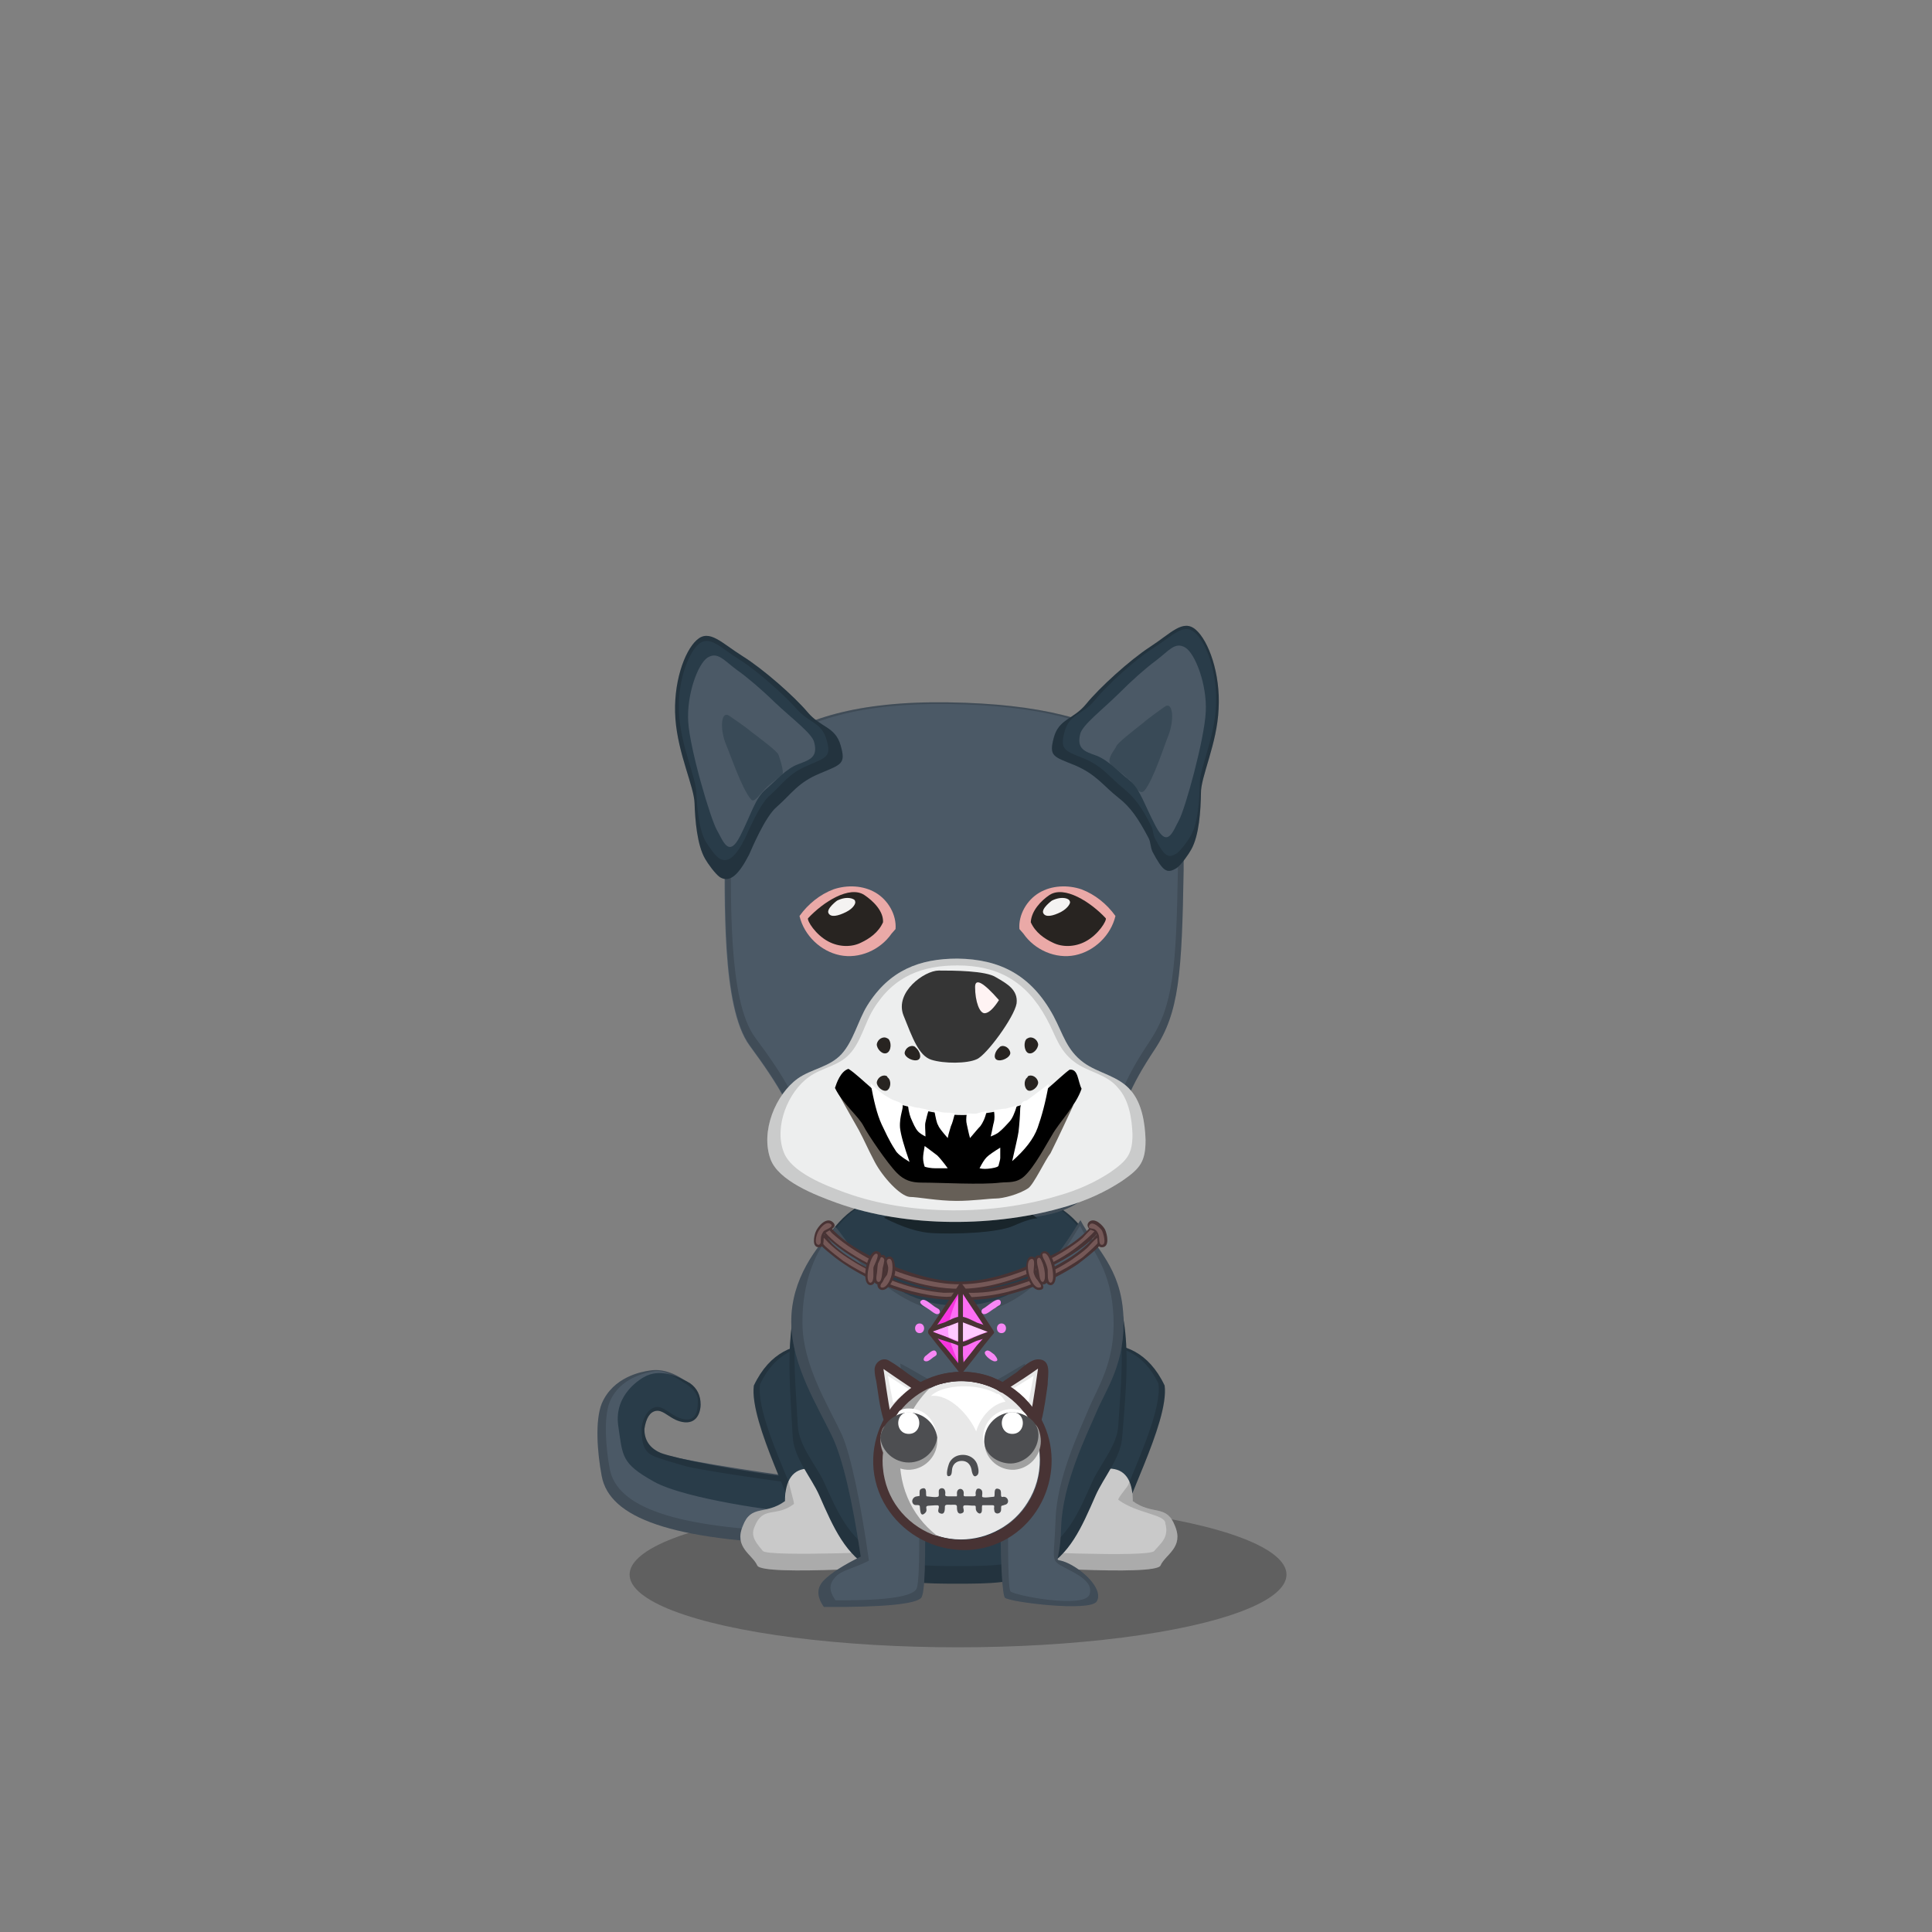 ﻿<?xml version="1.0" encoding="utf-8"?><!DOCTYPE svg PUBLIC "-//W3C//DTD SVG 1.1//EN" "http://www.w3.org/Graphics/SVG/1.1/DTD/svg11.dtd"><svg x="0" y="0" width="340px" height="340px" viewBox="0, 0, 340, 340" preserveAspectRatio="xMidYMid" font-size="0" id="a" enable-background="new 0 0 340 340" xmlns="http://www.w3.org/2000/svg" xmlns:xlink="http://www.w3.org/1999/xlink" xmlns:xml="http://www.w3.org/XML/1998/namespace" version="1.1"><rect x="0" y="0" width="340" height="340" fill="#808080" stroke="none"/><g id="b" fill="#000"><g id="c"><g transform="translate(0, 0) translate(0, 224)" id="d"><ellipse cx="168.6" cy="53.1" rx="57.8" ry="12.8" fill-opacity="0.25" id="e" /></g><g id="f"><g transform="translate(105.1, 118.5) translate(0, 122)" id="g"><g id="h"><path d="M37.2 31.3 C12.9 30.6 2.2 26.6 0.8 19.3 C0 15.1 -0.4 9.5 0.8 6.5 C2.8 1.8 7.8 0.9 9.2 0.7 C11.4 0.3 13.8 1.1 16.3 3.1 C16.9 3.7 17.2 4.6 17.3 5.9 C17.3 7.7 18.4 8.8 15.8 9.1 C13.3 9.5 11.8 7.1 10.3 7.3 C8.8 7.5 8.3 9.9 8.3 10.8 C8.3 11.7 7.9 13.8 10.8 15.2 C12.8 16.1 26.9 18.4 37.1 19.7 L37.2 31.3 z" id="i" fill="#4B5966" /><path d="M8.7 1.6 C10.1 1 12.4 0.6 16.3 2.9 C17.6 3.8 18.2 5.1 18.2 6.7 C18.2 7.6 17.8 10 15.4 9.8 C13 9.6 11.8 7.5 10.3 7.8 C9.3 8 8.6 9 8.3 11 C8.3 13 9.3 14.4 11.2 15.2 C13.1 16 25.3 18.6 35.6 19.6 C36.9 23.3 35.1 25.6 34.4 25.6 C32.9 25.6 15.5 23.4 9.9 20.2 C4.2 17 4.5 15.8 3.7 10.4 C2.9 4.8 7.8 2 8.7 1.6 z" id="j" fill="#293C49" /><path d="M15.2 2.3 C15.5 2.5 15.9 2.7 16.3 2.9 C17.6 3.8 18.2 5.1 18.2 6.7 C18.2 7.6 17.8 10 15.4 9.8 C13 9.6 11.8 7.5 10.3 7.8 C9.3 8 8.6 9 8.3 11 C8.3 13 9.3 14.4 11.2 15.2 C11.8 15.4 13.2 15.8 15.2 16.3 C20.6 17.4 29.9 18.8 37.1 19.7 L37.2 31.3 C12.9 30.6 2.2 26.6 0.8 19.3 C0 15.1 -0.4 9.5 0.8 6.5 C2.8 1.8 7.8 0.9 9.2 0.7 C11.1 0.4 13.1 0.9 15.2 2.3 z M17.7 5.9 C17.7 4.9 17 4 15.7 3.1 C13.7 1.8 11.7 0.5 10 0.8 C8.6 1.1 4 1.9 2.2 6.2 C1.1 9 1.5 14.2 2.2 18 C3.5 24.7 13.4 28.4 35.8 29.1 L35.8 20.7 C29.1 19.8 21.3 18.7 16.3 17.7 C14.5 17.3 10.8 16.1 10.3 15.9 C8.5 15.2 7.8 14.2 7.8 10.8 C8 9 9.1 7.1 10.6 7.1 C12 7.1 13.4 9.1 15.6 9.3 C17.8 9.5 17.7 6.8 17.7 5.9 z" opacity="0.15" id="k" /></g></g><g transform="translate(132.3, 273.8) scale(1.218) translate(-132.3, -273.8) translate(111.8, 117.7) translate(18, 125)" id="l"><g transform="translate(14.5, 17) scale(-1, 1) translate(-14.5, -17)" id="m"><path d="M10.9 1.8 C11.6 2 21.5 -3.4 26.2 6.5 C26.9 11.9 19.6 25 20.5 26 C23.5 28.8 27.3 28.1 27.6 28.6 C27.9 29.1 26.7 30.5 24.1 32.5 C10.3 32.5 3.3 32.5 2.9 32.5 C-3.5 27 2.2 4.4 10.9 1.8 z" id="n" fill="#293C49" /><path d="M21.7 23.2 C24.6 25.3 26.6 23.6 27.8 26.8 C29.1 29.9 26.4 30.9 25.7 32.5 C25 34.1 3.3 32.5 3 32.5 C2.8 32.5 3.2 29.3 4 25.1 C7.3 23.9 10.9 21.6 13.4 20.6 C14.6 20.1 14.8 18.3 18.3 18.5 C20.5 18.5 21.7 20.1 21.7 23.2 z" id="o" fill="#C9C9C9" /><path d="M21.6 22 C21.6 22.4 21.7 22.8 21.7 23.2 C24.6 25.3 26.6 23.6 27.8 26.8 C29.1 29.9 26.4 30.9 25.7 32.5 C25 34.1 3.3 32.5 3 32.5 L2.9 32.5 C-3.5 27 2.2 4.4 10.9 1.8 C11.6 2 21.5 -3.4 26.2 6.5 C26.7 10.2 23.5 17.4 21.6 22 z M20.4 23.6 C20.4 23.2 21.1 20.9 21.1 20.6 C22.8 16.4 25.8 9.7 25.3 6.3 C21 -2.8 11.8 2.1 11.2 2 C3.2 4.4 -2.1 25.3 3.8 30.4 L3.9 30.4 C4.2 30.4 24.1 31.3 24.9 30.4 C25.6 29.5 26.8 28.4 26.1 26.9 C24.9 23.8 23 25.6 20.4 23.6 z" opacity="0.15" id="p" /></g></g><g transform="translate(205.2, 273.8) scale(1.218) translate(-205.2, -273.8) translate(95.7, 117.7) translate(96.5, 142) scale(-1, 1) translate(-96.5, -142) translate(81, 125)" id="q"><g transform="translate(15.5, 17) scale(-1, 1) translate(-15.5, -17)" id="r"><path d="M13 1.8 C13.7 2 23.6 -3.4 28.3 6.5 C29 11.9 21.6 25 22.6 26 C25.6 28.8 29.4 28.1 29.7 28.6 C30 29.1 28.8 30.5 26.2 32.5 C12.4 32.5 5.4 32.5 5 32.5 C-0.9 31.6 -3.3 5.3 13 1.8 z" id="s" fill="#293C49" /><path d="M23.7 23.2 C26.6 25.3 28.6 23.6 29.8 26.8 C31.1 29.9 28.4 30.9 27.7 32.5 C27 34.1 5.3 32.5 5 32.5 C4.8 32.5 5.2 29.3 6 25.1 C9.3 23.9 12.9 21.6 15.4 20.6 C16.6 20.1 16.8 18.3 20.3 18.5 C22.5 18.5 23.7 20.1 23.7 23.2 z" id="t" fill="#C9C9C9" /><path d="M23.7 23.2 C26.6 25.3 28.6 23.6 29.8 26.8 C31.1 29.9 28.4 30.9 27.7 32.5 C27 34.1 5.3 32.5 5 32.5 C-0.9 31.6 -3.3 5.3 13 1.8 C13.7 2 23.6 -3.4 28.3 6.5 C28.8 10.2 25.5 17.5 23.6 22.1 C23.7 22.4 23.7 22.8 23.7 23.2 z M21.6 23 C21.6 22.6 23.1 21 23.1 20.7 C24.8 16.5 27.9 9.6 27.4 6.2 C23 -3 13.7 2.5 13.1 2.4 C-2.1 5.6 0.2 29.6 5.7 30.4 C6 30.4 26 31.4 26.8 30.4 C27.6 29.4 29 28.5 28.4 26.4 C28.4 25.1 24.3 25 21.6 23 z" opacity="0.15" id="u" /></g></g><g transform="translate(109.1, 122.6) translate(23, 85)" id="v"><path d="M61.9 14 C58.4 7.7 55.3 4.6 50.9 3.5 C49.4 3.2 36.5 0.9 36.5 0.9 C36.5 0.9 23.6 3.2 22.1 3.5 C17.7 4.5 14.6 7.7 11.1 14 C5.5 23.9 6.8 33.7 7.4 45.2 C7.6 49 10.7 52.4 12.1 55.6 C14.6 61.3 16.7 66.1 21.6 68.7 C26.1 71.1 30.8 71.1 36.4 71.1 C42 71.1 46.8 71.1 51.2 68.7 C56.2 66 58.2 61.3 60.7 55.6 C62.1 52.4 65.2 48.9 65.4 45.2 C66.3 33.6 67.5 23.8 61.9 14 z" id="w" fill="#293C49" /><path d="M61.9 14 C67.5 23.8 66.3 33.6 65.4 45.2 C65.2 48.9 62.1 52.4 60.7 55.6 C58.2 61.3 56.2 66 51.2 68.7 C46.8 71.1 42 71.1 36.4 71.1 C30.8 71.1 26.1 71.1 21.6 68.7 C16.7 66.1 14.6 61.3 12.1 55.6 C10.7 52.4 7.6 49 7.4 45.2 C6.8 33.7 5.5 23.9 11.1 14 C14.6 7.7 17.7 4.5 22.1 3.5 C23.6 3.2 36.5 0.9 36.5 0.9 C36.5 0.9 49.4 3.2 50.9 3.5 C55.3 4.6 58.4 7.7 61.9 14 z M61.1 13.5 C57.7 7.5 54.7 4.5 50.4 3.5 C49 3.2 36.5 1 36.5 1 C36.5 1 24 3.2 22.5 3.5 C18.2 4.5 15.2 7.5 11.8 13.5 C6.4 23 7.7 32.3 8.3 43.3 C8.5 46.9 11.5 50.2 12.9 53.2 C15.3 58.6 17.4 63.2 22.1 65.7 C26.5 68 31 68 36.5 68 C42 68 46.6 68 50.9 65.7 C55.8 63.1 57.7 58.6 60.1 53.2 C61.5 50.1 64.5 46.8 64.7 43.3 C65.4 32.2 66.6 22.9 61.1 13.5 z" opacity="0.15" id="x" /></g><g transform="translate(139.175, 214.73) scale(0.755, 0.652) translate(-129.6, -203.3) translate(90.5, 110.9) translate(39, 92)" id="y"><path d="M10.5 2.2 C12.9 5 20.7 22.6 38.2 23.5 C56.8 24.2 64.9 4.9 67.6 0.4 C71.2 8.2 77 13.2 77.6 26 C78.2 38.8 73.7 45.8 71.4 52 C69.1 58.3 63.4 71.4 63.1 83.3 C62.8 95.2 60.6 90.7 64.9 93.1 C69.2 95.6 72.9 100.5 71.4 103.3 C69.9 106.2 51 103.5 50 102.3 C49.5 101.7 48.8 94.2 49 73 C49.1 67.4 49.6 57.6 50.6 43.7 C46.6 46.2 43.1 47.4 40.2 47.3 C37.4 47.4 33.6 46.2 29.1 43.7 C30.5 57.6 31.2 67.4 31.3 73 C31.6 93.4 31.3 101.1 30.5 102.3 C29.3 104 21.8 104.9 7.8 104.8 C6.1 102 6.1 99.6 7.8 97.6 C9.5 95.6 12.4 93.5 16.4 91.2 C14.4 75.7 12.2 65 9.9 59.2 C6.4 50.6 0.3 39.8 0.2 28 C0.1 16.2 6.2 7.4 10.5 2.2 z" id="z" fill="#4B5966" /><path d="M10.5 2.2 C12.9 5 20.7 22.6 38.2 23.5 C56.8 24.2 64.9 4.9 67.6 0.4 C71.2 8.2 77 13.2 77.6 26 C78.2 38.8 73.7 45.8 71.4 52 C69.1 58.3 63.4 71.4 63.1 83.3 C62.8 95.2 60.6 90.7 64.9 93.1 C69.2 95.6 72.9 100.5 71.4 103.3 C69.9 106.2 51 103.5 50 102.3 C49.5 101.7 48.8 94.2 49 73 C49.1 67.4 49.6 57.6 50.6 43.7 C46.6 46.2 43.1 47.4 40.2 47.3 C37.4 47.4 33.6 46.2 29.1 43.7 C30.5 57.6 31.2 67.4 31.3 73 C31.6 93.4 31.3 101.1 30.5 102.3 C29.3 104 21.8 104.9 7.8 104.8 C6.1 102 6.1 99.6 7.8 97.6 C9.5 95.6 12.4 93.5 16.4 91.2 C14.4 75.7 12.2 65 9.9 59.2 C6.4 50.6 0.3 39.8 0.2 28 C0.1 16.2 6.2 7.4 10.5 2.2 z M10 3.3 C5.9 8.4 2.7 17 2.8 28.3 C2.9 39.5 8.6 50 12 58.3 C14.1 63.8 16.5 77.4 18.3 92.3 C14.6 94.5 12 94.8 10.5 96.7 C9 98.6 8.9 100.3 10.5 103 C23.5 103.1 28.2 101.8 29.3 100.1 C30 99 30.2 91.3 29.9 71.7 C29.8 66.2 26.9 52.4 25.6 39.1 C29.9 41.5 36.2 46.9 40 46.6 C44.9 46.6 50.9 41.5 54.7 39.1 C53.8 52.4 50.8 66.2 50.8 71.5 C50.6 91.9 50.8 100 51.3 100.6 C52.2 101.7 68.3 105.3 69.7 101.5 C70.6 98.6 68.1 96.6 64.3 94.4 C60.3 92 61.5 92.7 61.8 81.3 C62.1 69.9 67.4 57.3 69.5 51.4 C71.6 45.5 75.8 38.7 75.3 26.4 C74.8 14.1 70.8 9.3 67.5 1.9 C65 6.2 56.4 26.4 39 25.7 C22.7 24.9 12.2 6.1 10 3.3 z" opacity="0.15" id="a1" /></g></g><g id="b1"><g transform="translate(89.8, 123.1) translate(37, 0)" id="c1"><g id="d1"><path d="M40.1 0.5 C72.4 1 81.8 11.6 81.5 30 C81.2 48.3 80.7 55.1 76.4 61.6 C72.1 68.1 70.7 71.6 67.7 81.7 C64.7 91.8 55.4 91.4 41.7 91.7 C28 92 16 87.5 14.9 80.5 C13.8 73.5 10.1 67.7 5.1 60.9 C0.1 54.1 0.8 35.1 0.7 24.3 C0.6 13.5 7.9 0 40.1 0.5 z" id="e1" fill="#4B5966" /><g transform="translate(28.162, 84.514)" id="f1"><path d="M0.6 6.7 C3.9 8.4 6.8 9.3 9.2 9.4 C12.9 9.6 20.5 9.4 23.4 8.1 C25.4 7.2 26.8 6.8 27.6 6.8 C23.9 3.9 21.4 2.4 20.1 2.2 C18.2 2 12.8 -0.1 11 1.1 C9.2 2.3 5.2 3 4.3 3.8 C3.7 4.3 2.5 5.2 0.6 6.7 z" id="g1" fill="#1D2B33" /></g><path d="M55.4 91 C55.5 91.1 55.6 91.2 55.8 91.3 C55 91.3 53.6 91.7 51.6 92.6 C48.7 93.9 41.1 94.1 37.4 93.9 C35 93.8 32.1 92.9 28.8 91.2 C29.1 91 29.3 90.8 29.6 90.6 C21.6 88.9 15.7 85.3 15 80.5 C13.9 73.5 10.2 67.7 5.2 60.9 C0.2 54.1 0.9 35.1 0.8 24.3 C0.7 13.5 7.9 0 40.1 0.5 C72.4 1 81.8 11.6 81.5 30 C81.2 48.3 80.7 55.1 76.4 61.6 C72.1 68.1 70.7 71.6 67.7 81.7 C65.8 87.9 61.6 90.2 55.4 91 z M55 88.8 C61 88 65.2 85.8 67 79.7 C69.9 69.9 71.3 66.5 75.5 60.2 C79.7 53.9 80.2 47.3 80.5 29.5 C80.8 11.6 71.7 1.3 40.3 0.8 C8.8 0.3 1.7 13.4 1.8 23.9 C1.9 34.4 1.2 52.9 6.1 59.5 C11 66.1 14.6 71.7 15.6 78.6 C16.3 83.3 22 86.8 29.8 88.4 C29.6 88.6 29.3 88.8 29.1 89 C32.3 90.7 35.1 91.5 37.5 91.6 C41.1 91.8 48.5 91.6 51.3 90.3 C53.2 89.4 54.6 89 55.4 89 C55.2 89 55.1 88.9 55 88.8 z" opacity="0.15" id="h1" /></g></g><g transform="translate(92, 105.1) translate(21, 2)" id="i1"><g transform="translate(18.021, 23.288) scale(-1, 1) rotate(-6, 0, 0) translate(-18.021, -23.288) translate(2.521, 1.788)" id="j1"><path d="M1.7 25.8 C-1.9 23.8 -2.7 23.7 -1.4 20.5 C-0.1 17.3 2.4 17.8 5 15.3 C7.6 12.8 13.5 8.6 17.4 6.7 C21.3 4.8 23.7 2.5 25.7 4.7 C27.7 6.9 29.1 12.8 28 18.9 C26.9 25 23.5 30.4 23.1 33.3 C22.7 36.2 21.9 40.6 20.2 42.9 C19.7 43.6 18.2 45.3 17.3 45.8 C15.4 46.7 14 44.9 12.6 41.3 C12.3 40.4 10.5 34.3 8.6 32.4 C6.3 29.9 5.4 27.8 1.7 25.8 z" id="k1" fill="#293C49" /><path d="M1.7 25.8 C-1.9 23.8 -2.7 23.7 -1.4 20.5 C-0.1 17.3 2.4 17.8 5 15.3 C7.6 12.8 13.5 8.6 17.4 6.7 C21.3 4.8 23.7 2.5 25.7 4.7 C27.7 6.9 29.1 12.8 28 18.9 C26.9 25 23.5 30.4 23.1 33.3 C22.7 36.2 21.9 40.6 20.2 42.9 C19.7 43.6 18.2 45.3 17.3 45.8 C15.4 46.7 14 44.9 12.6 41.3 C12.3 40.4 10.5 34.3 8.6 32.4 C6.3 29.9 5.4 27.8 1.7 25.8 z M3.9 24.6 C7.2 26.4 8 28.3 10 30.5 C11.7 32.2 13.3 37.7 13.6 38.5 C14.8 41.7 16.1 43.4 17.8 42.5 C18.6 42.1 19.9 40.5 20.4 39.9 C21.9 37.8 22.6 33.9 23 31.3 C23.4 28.7 26.4 23.8 27.4 18.3 C28.4 12.8 27.1 7.5 25.4 5.5 C23.6 3.5 21.5 5.6 18 7.3 C14.5 9 9.3 12.8 6.9 15 C4.5 17.2 2.4 16.8 1.2 19.7 C0 22.6 0.7 22.8 3.9 24.6 z" opacity="0.15" id="l1" /><path d="M5.7 24.6 C3.7 23.6 2.3 23 3.3 20.4 C3.9 18.9 7.5 16.8 10.9 14.2 C13.3 12.3 16.2 10.3 18 9.3 C20.6 7.8 21.8 6.3 23.5 7.6 C25.1 8.9 26.5 14.5 25.7 19.2 C24.9 24 20 35.8 18.7 37.6 C17.4 39.4 16.1 42.4 14.5 38.2 C12.9 34 12.6 31.4 10.9 29.6 C9.2 27.8 7.7 25.6 5.7 24.6 z" id="m1" fill="#4B5966" /><path d="M8.2 26.4 C8.3 25.4 9.1 23.7 9.3 23.3 C9.6 22.7 12.3 21.1 14.6 19.7 C15.6 19 18.6 17.4 18.6 17.4 C20.2 16.5 20.1 19.9 18.6 22.6 C17.7 24.2 15.1 29.9 13.3 31.6 C12.7 32.2 12.2 31.1 11 29.5 C9.9 28.1 8.1 26.8 8.2 26.4 z" opacity="0.5" id="n1" fill="#293C49" /></g></g><g transform="translate(97.4, 104.1) translate(100.9, 24.5) scale(-1, 1) translate(-100.9, -24.5) translate(82.4, 0)" id="o1"><g transform="translate(18.192, 24.485) scale(-1, 1) rotate(-7, 0, 0) translate(-18.192, -24.485) translate(2.692, 2.485)" id="p1"><path d="M5.4 26.9 C1.8 24.9 1 24.8 2.3 21.6 C3.6 18.4 6.1 18.9 8.7 16.4 C11.3 13.9 17.2 9.7 21.1 7.8 C25 5.9 27.4 3.6 29.4 5.8 C31.4 8 32.8 14 31.7 20.1 C30.7 26.2 27.1 31.6 26.8 34.5 C26.4 37.4 25.6 41.8 23.9 44.1 C23.4 44.8 21.9 46.5 21 47 C19.1 47.9 18.5 47.3 17.1 43.7 C16.8 42.8 17 42 16.7 41.2 C15.3 37.5 14.2 35.4 12.3 33.5 C9.9 31.1 9 29 5.4 26.9 z" id="q1" fill="#293C49" /><path d="M5.4 26.9 C1.8 24.9 1 24.8 2.3 21.6 C3.6 18.4 6.1 18.9 8.7 16.4 C11.3 13.9 17.2 9.7 21.1 7.8 C25 5.9 27.4 3.6 29.4 5.8 C31.4 8 32.8 14 31.7 20.1 C30.7 26.2 27.1 31.6 26.8 34.5 C26.4 37.4 25.6 41.8 23.9 44.1 C23.4 44.8 21.9 46.5 21 47 C19.1 47.9 18.5 47.3 17.1 43.7 C16.8 42.8 17 42 16.7 41.2 C15.3 37.5 14.2 35.4 12.3 33.5 C9.9 31.1 9 29 5.4 26.9 z M7.1 25.9 C10.4 27.8 11.2 29.8 13.4 32 C15.1 33.8 16.2 35.7 17.4 39.1 C17.7 39.8 17.5 40.6 17.8 41.4 C19.1 44.7 19.6 45.3 21.4 44.4 C22.2 43.9 23.6 42.4 24.1 41.7 C25.7 39.6 26.4 35.5 26.8 32.8 C27.1 30.1 30.4 25.1 31.3 19.5 C32.3 13.9 31 8.3 29.2 6.3 C27.4 4.3 25.2 6.4 21.6 8.1 C18 9.8 12.6 13.7 10.2 16 C7.8 18.3 5.5 17.8 4.3 20.8 C3.1 23.8 3.8 24.1 7.1 25.9 z" opacity="0.15" id="r1" /><path d="M9.4 25.7 C7.4 24.7 6 24.1 7 21.5 C7.6 20 11.2 17.9 14.6 15.3 C17 13.4 19.9 11.4 21.7 10.4 C24.3 8.9 25.5 7.4 27.2 8.7 C28.8 10 30.2 15.6 29.4 20.3 C28.6 25.1 23.7 36.9 22.4 38.7 C21.1 40.5 19.8 43.5 18.2 39.3 C16.6 35.1 16.3 32.5 14.6 30.7 C12.9 29 11.4 26.8 9.4 25.7 z" id="s1" fill="#4B5966" /><path d="M11.5 26.9 C11.6 25.9 12.8 24.9 13 24.5 C13.3 23.9 16 22.3 18.3 20.9 C19.3 20.2 22.3 18.6 22.3 18.6 C23.9 17.7 23.8 21.1 22.3 23.8 C21.4 25.4 18.8 31.1 17 32.8 C15.8 33.9 14.9 30.4 14.4 30.5 C13.3 28.9 11.4 27.8 11.5 26.9 z" opacity="0.5" id="t1" fill="#293C49" /></g></g><g id="u1"><g transform="translate(103, 125) translate(32, 35)" id="v1"><g transform="translate(0, 8)" id="w1"><path d="M64 23.9 C61.8 21.3 58.3 20.9 55.7 19 C52.7 16.8 52.1 14 50.4 10.8 C46.5 3.6 41 0.8 33.5 0.7 C26.9 0.7 21.5 2.7 17.6 9 C16 11.6 15.2 15.2 13.1 17.5 C11 19.8 7.8 20.1 5.4 21.8 C1.5 24.6 -1.2 31.1 0.6 36 C2 39.8 8.4 42.3 12.3 43.7 C24.5 48.1 40.4 48 52.7 44.3 C56.1 43.3 59.5 41.8 62.5 39.8 C65.7 37.6 66.6 36.4 66.6 32.6 C66.5 29.7 66 26.2 64 23.9 z" id="x1" fill="#EDEEEE" /><path d="M64 23.9 C66 26.2 66.5 29.7 66.6 32.6 C66.6 36.4 65.7 37.6 62.5 39.8 C59.5 41.8 56.1 43.3 52.7 44.3 C40.4 48 24.5 48.1 12.3 43.7 C8.4 42.3 2 39.8 0.6 36 C-1.2 31.1 1.5 24.6 5.4 21.8 C7.8 20.1 11 19.8 13.1 17.5 C15.2 15.2 16 11.6 17.6 9 C21.5 2.7 26.9 0.7 33.5 0.7 C41 0.8 46.5 3.6 50.4 10.8 C52.1 14 52.7 16.8 55.7 19 C58.3 20.9 61.8 21.3 64 23.9 z M61.8 23.5 C59.8 21 56.5 20.7 54.1 18.9 C51.3 16.8 50.8 14.2 49.2 11.3 C45.6 4.6 40.5 1.9 33.5 1.9 C27.4 1.9 22.3 3.7 18.7 9.6 C17.2 12 16.5 15.4 14.5 17.5 C12.6 19.6 9.6 19.9 7.4 21.5 C3.7 24.1 1.2 30.2 2.9 34.7 C4.2 38.3 10.2 40.6 13.8 41.9 C25.1 46 39.9 45.9 51.3 42.4 C54.5 41.5 57.7 40.1 60.4 38.3 C63.4 36.2 64.3 35.1 64.3 31.6 C64.2 28.9 63.7 25.6 61.8 23.5 z" opacity="0.15" id="y1" /><g transform="translate(19, 14)" id="z1" fill="#282421"><path d="M7 2.2 C6.3 1.8 5.3 2.4 5.2 3.3 C5.2 4.1 6.8 4.9 7.6 4.5 C8.3 4.1 7.8 2.9 7.2 2.4" id="a2" /><path d="M2.1 0.7 C1.4 0.3 0.4 0.9 0.3 1.8 C0.3 2.6 1.3 3.7 2.1 3.3 C2.9 2.9 2.9 1.3 2.3 0.8" id="b2" /><path d="M2.1 7.4 C1.4 7 0.4 7.6 0.3 8.5 C0.3 9.3 1.4 10.2 2.1 9.9 C2.8 9.5 2.9 8.1 2.2 7.6" id="c2" /><path d="M22 2.2 C22.7 1.8 23.7 2.4 23.8 3.3 C23.8 4.1 22.2 4.9 21.4 4.5 C20.7 4.1 21.2 2.9 21.8 2.4" id="d2" /><path d="M26.9 0.7 C27.6 0.3 28.6 0.9 28.7 1.8 C28.7 2.6 27.7 3.7 26.9 3.3 C26.2 2.9 26.1 1.3 26.7 0.8" id="e2" /><path d="M26.9 7.4 C27.6 7 28.6 7.6 28.7 8.5 C28.7 9.3 27.6 10.2 26.9 9.9 C26.2 9.5 26.1 8.1 26.8 7.6" id="f2" /></g></g></g><g transform="translate(168.5, 202.8) scale(1.4) translate(-168.5, -198.8) translate(91.5, 92.3) translate(61, 96)" id="g2"><g transform="translate(0.6, 0)" id="h2"><path d="M0.1 2.5 C1.5 5.1 2.5 6.8 3 7.7 C3.8 9.2 4 9.8 5 11.7 C6 13.6 8.2 16 9.4 16.1 C10.4 16.1 12.9 16.6 15.3 16.6 C17.3 16.6 19.4 16.3 20.2 16.3 C21.1 16.3 23.1 15.8 24.3 15 C25 14.5 26.4 11.5 27.1 10.6 C27.2 10.4 28.2 8.4 30 4.5 C28.5 6.1 27.5 7.3 27 8 C25.4 10.2 24.6 11.8 23.9 11.8 C22.3 11.8 12.7 12.1 9.9 12.1 C8.6 12.1 6.9 10.1 4.3 7.2 C3.4 6.3 2 4.8 0.1 2.5 z" id="i2" fill="#665F57" /><g id="j2"><path d="M3.6 7.2 C4.1 8.2 6.6 11.9 7.8 13.1 C8.7 14 9.6 14.3 10.9 14.3 C13.4 14.3 18.4 14.6 20.8 14.3 C21.8 14.2 22.8 14.4 23.8 13.5 C25.1 12.3 26.5 9.6 27.3 8.3 C28.2 6.7 30.3 4.6 31 2.5 C30.5 1.5 30.6 0 29.5 0.1 C28.1 1.1 25.7 3.8 23.6 4.5 C21.8 5.1 18.4 5.9 15.5 5.8 C12.3 5.7 9.6 4.8 7.8 4.4 C5.7 3.9 3.4 1.1 1.7 0 C0.7 0.3 0.2 1.8 0 2.4 C0.9 4.3 3 6 3.6 7.2 z" id="k2" /><g transform="translate(3.577, 1.4)" id="l2"><path d="M0.9 0.4 C1.3 2.6 1.7 4.3 2.3 5.6 C2.7 6.4 3.2 7.6 4 8.8 C4.2 9.2 4.8 9.7 5.8 10.3 C5.1 8.3 4.7 6.9 4.6 6 C4.5 4.5 5.1 3.5 4.9 3.1 C4.7 2.7 3.8 2.7 3 2.1 C2.4 1.8 1.7 1.2 0.9 0.4 z" id="m2" fill="#FFF" /><path d="M7.7 10.9 C7.6 10.6 7.5 10.2 7.5 9.8 C7.5 9.4 7.6 8.9 7.7 8.3 C8.4 8.8 8.9 9.2 9.3 9.5 C9.6 9.8 10.1 10.4 10.6 11.1 C10.1 11.1 9.6 11.1 9.1 11.1 C8.5 11.1 8 11 7.7 10.9 z" id="n2" fill="#FFF" /><path d="M14.6 11.1 C15 11.2 15.5 11.2 16.1 11.1 C16.7 11 17 10.9 17 10.7 C17.1 10.3 17.2 10 17.2 9.8 C17.2 9.6 17.2 9.2 17.2 8.5 C16.4 9 15.8 9.4 15.5 9.7 C15.2 10 14.9 10.5 14.6 11.1 z" id="o2" fill="#FFF" /><path d="M18.7 10.2 C19.1 8.4 19.4 7.2 19.5 6.5 C19.6 5.7 19.7 4.2 19.7 3.8 C19.7 3 20 2.6 20.5 2.6 L23.3 0.5 C22.9 2.8 22.4 4.6 21.9 6 C21.4 7.4 20.3 8.8 18.7 10.2 z" id="p2" fill="#FFF" /><path d="M5.6 3.2 C6.3 3.4 6.7 3.5 7 3.5 C7.3 3.6 7.7 3.6 8.2 3.8 C8 4.4 7.9 4.9 7.8 5.3 C7.7 5.7 7.8 6.3 7.8 7.1 C7.4 6.9 7.1 6.7 6.9 6.5 C6.5 6.1 6.2 5.3 6.1 5.1 C5.9 4.7 5.7 4.1 5.6 3.2 z" id="q2" fill="#FFF" /><path d="M8.9 3.8 C9.5 4 10 4.1 10.3 4.1 C10.6 4.1 11 4.1 11.5 4.2 C11.3 4.9 11.2 5.4 11 5.8 C10.9 6.2 10.7 6.7 10.6 7.3 C9.9 6.5 9.5 6 9.4 5.7 C9.2 5.4 9.1 4.8 8.9 3.8 z" id="r2" fill="#FFF" /><path d="M13 4.2 C12.9 4.8 12.9 5.2 13 5.6 C13.1 6 13.2 6.6 13.4 7.3 C14 6.6 14.4 6.1 14.7 5.8 C15 5.4 15.3 4.8 15.5 3.9 C15 4 14.6 4.1 14.3 4.2 C14 4.3 13.6 4.2 13 4.2 z" id="s2" fill="#FFF" /><path d="M16.4 3.8 C16.5 4.4 16.5 4.9 16.4 5.3 C16.3 5.6 16.2 6.3 16 7.1 C16.5 6.9 16.9 6.7 17.1 6.5 C17.6 6.1 18.1 5.5 18.3 5.3 C18.7 4.9 19 4.2 19.3 3.2 C18.7 3.4 18.2 3.5 17.9 3.6 C17.6 3.6 17.1 3.7 16.4 3.8 z" id="t2" fill="#FFF" /></g></g></g></g><g transform="translate(102.1, 110.5) translate(56, 60)" id="u2"><g id="v2"><path d="M0.9 8.2 C2.5 12.2 3.6 15.3 5.8 16 C8 16.7 12.1 16.7 13.8 15.9 C15.5 15.2 20.4 8.5 20.8 6.1 C21.1 3.7 19.1 2.6 17.2 1.5 C15.4 0.3 9.6 0.3 7.1 0.3 C4.6 0.3 -0.7 4.1 0.9 8.2 z" id="w2" fill="#353535" /><path d="M13.5 3.2 C13.5 5.7 14.3 8 15.3 7.8 C16 7.7 16.8 6.9 17.7 5.5 C14.9 2.3 13.5 1.6 13.5 3.2 z" id="x2" fill="#FFF3F3" /></g></g><g transform="translate(109.7, 117.3) translate(31, 38)" id="y2"><g id="z2"><path d="M16.2 9 C14.2 11.9 10.5 13.5 7.1 12.8 C3.7 12.1 0.8 9.3 0 5.9 C1.5 3.8 3.6 2.1 6 1.2 C8.4 0.4 11.2 0.5 13.4 1.8 C15.6 3.1 17.1 5.7 16.9 8.2" id="a3" fill="#EAA9A7" /><path d="M11.4 2.2 C8.8 0.5 4.2 3.4 1.5 6.3 C1.3 6.7 2.8 9.2 5.1 10.4 C7 11.4 9.2 11.4 10.8 10.6 C12.3 9.9 13.9 8.8 14.7 7 C14.8 5 12.9 3.2 11.4 2.2 z" id="b3" fill="#282421" /><path d="M9.1 2.8 C8.3 2.6 7.4 2.8 6.6 3.2 C6.6 3.2 4.7 4.6 5.1 5.4 C5.5 6.2 6.8 5.9 8.2 5.2 C9.6 4.5 9.9 3.6 9.8 3.4 C9.8 3 9.4 2.9 9.1 2.8 z" id="c3" fill="#F4F3F2" /></g></g><g transform="translate(109.3, 117.3) translate(70, 38)" id="d3"><g id="e3"><path d="M0.8 9 C2.8 11.9 6.5 13.5 9.9 12.8 C13.3 12.1 16.2 9.3 17 5.9 C15.5 3.8 13.4 2.1 11 1.2 C8.6 0.4 5.8 0.5 3.6 1.8 C1.4 3.1 -0.1 5.7 0.1 8.2" id="f3" fill="#EAA9A7" /><path d="M5.4 2.2 C8 0.5 12.6 3.4 15.3 6.3 C15.5 6.7 14 9.2 11.7 10.4 C9.8 11.4 7.6 11.4 6 10.6 C4.5 9.9 2.9 8.8 2.1 7 C2.2 5 3.9 3.2 5.4 2.2 z" id="g3" fill="#282421" /><path d="M8.3 2.8 C7.5 2.6 6.6 2.8 5.8 3.2 C5.8 3.2 3.9 4.6 4.3 5.4 C4.7 6.2 6 5.9 7.4 5.2 C8.7 4.5 9.1 3.6 9 3.4 C8.9 3 8.6 2.9 8.3 2.8 z" id="h3" fill="#F4F3F2" /></g></g></g></g></g><g id="i3"><g transform="matrix(0.71, 0, 0, 0.71, 49.066, 70.867)"><g transform="translate(132.063, 201.75) scale(0.995, 0.999)"><g transform="translate(336, 458) translate(-2577.3, -718.8)" id="j3"><g transform="translate(15, 13)" id="k3"><path d="M2298.7 252.4 C2297.6 251.3 2296.7 253 2296.1 253.6 C2295.3 254.4 2294.3 255.3 2293.4 256 C2291.2 257.8 2288.7 259.2 2286.2 260.5 C2280.7 263.3 2274.5 265.3 2268.4 265.9 C2279 264.2 2292.6 258 2297.8 251.6 C2297.2 251.1 2296.6 250.5 2296 250.1 C2292.3 254.5 2286.7 257.3 2281.6 259.4 C2276.1 261.8 2269.8 263.8 2263.7 263.9 C2257.6 264 2251.4 262 2245.9 259.8 C2240.6 257.6 2234.7 254.7 2230.9 250.3 C2230.3 250.8 2229.7 251.4 2229.1 251.8 C2234.3 258 2247.8 264.4 2258.5 266.1 C2250.4 265.5 2242 262.1 2235.3 257.6 C2233.9 256.7 2232.6 255.6 2231.4 254.5 C2230.8 253.7 2230.3 253.2 2229.9 252.6 C2229.1 251.8 2227.4 252.5 2227.9 253.8 C2228.4 255 2230.1 256.3 2231.1 257.1 C2232.5 258.3 2234 259.3 2235.7 260.4 C2242.5 264.6 2250.6 267.7 2258.7 268.3 C2259.6 268.4 2260.6 268.4 2261.5 268.4 C2262 268.4 2263.5 268 2263.7 268.3 C2264.3 268.8 2265.9 268.5 2266.6 268.4 C2267.7 268.4 2268.7 268.3 2269.8 268.2 C2273.9 267.7 2277.9 266.5 2281.8 265.1 C2285.6 263.7 2289.3 261.8 2292.6 259.6 C2293.9 258.5 2300.7 253.9 2298.7 252.4 C2298.3 251.9 2299.2 252.8 2298.7 252.4 z" id="l3" fill="#483334" /><path d="M2297.2 250.4 C2296.6 249.8 2294.3 252.6 2293.8 253.1 C2292.4 254.3 2290.9 255.3 2289.3 256.3 C2285.9 258.4 2282.2 260.1 2278.5 261.5 C2272 263.9 2265.2 265.3 2258.2 264.2 C2250.4 263 2242.8 260 2236.2 255.6 C2234.8 254.7 2233.5 253.7 2232.3 252.7 C2231.7 252.2 2231.2 251.8 2230.8 251.2 C2230.7 250.8 2230.4 250.5 2230 250.4 C2229.2 250.3 2229.4 251.2 2229.6 251.6 C2231.8 254.2 2234.7 256.1 2237.5 257.8 C2245 262.2 2254.2 265.7 2263.1 265.7 L2263.3 265.7 C2269.9 265.7 2276.5 263.6 2282.4 261 C2285.6 259.6 2288.6 258.1 2291.5 256 C2292.1 255.6 2298.1 250.9 2297.2 250.4 C2297 250.2 2297.4 250.5 2297.2 250.4 z" id="m3" fill="#755857" /><path d="M2298.3 252.9 C2297.7 252.3 2295.5 255 2295 255.5 C2293.7 256.7 2292.2 257.7 2290.8 258.7 C2287.5 260.8 2284 262.5 2280.2 263.9 C2276.5 265.2 2272.8 266.3 2268.9 266.6 C2267.2 266.7 2265.6 266.8 2263.9 266.6 C2262.5 266.6 2260.8 266.7 2259.3 266.7 C2251.6 266.1 2243.9 263.2 2237.3 259.3 C2234.5 257.6 2231.8 255.8 2229.6 253.3 C2228.9 252.5 2227.9 253.2 2228.7 254 C2229.2 254.6 2229.6 255.1 2230.1 255.5 C2231.4 256.7 2232.8 257.7 2234.2 258.8 C2239.4 262.2 2245.2 264.7 2251.2 266.3 C2254 267 2257 267.6 2259.9 267.7 C2261.1 267.7 2262.6 267.3 2263.7 267.6 C2265.1 268 2266.9 267.7 2268.4 267.6 C2274.5 267.1 2280.5 265.1 2286.1 262.4 C2288.8 261.1 2291.3 259.7 2293.8 257.9 C2294.1 257.6 2299.4 253.2 2298.3 252.9 C2298 252.7 2298.6 253 2298.3 252.9 z" id="n3" fill="#755857" /><path d="M2282.9 266 C2281.2 266 2280.1 263.1 2279.8 261.8 C2279.6 260.7 2279.6 257 2281.6 257.8 C2282.5 258.2 2282.3 259 2282.2 259.8 C2282 260.7 2282.1 261.7 2282.6 262.5 C2282.8 263.1 2285.5 266 2282.9 266 z" id="o3" fill="#483334" /><path d="M2282.9 265.4 C2280.8 265.4 2279 258.6 2281.1 258.3 C2282.2 258.2 2281.5 261 2281.6 261.7 C2281.8 262.4 2282.1 263.1 2282.7 263.7 C2282.9 264.1 2284.2 265.4 2282.9 265.4 z" id="p3" fill="#755857" /><path d="M2283.9 264.6 C2282.4 264.6 2282.5 262.1 2282.2 261.1 C2282.1 260.2 2281.1 257.1 2283.1 257.4 C2284.5 257.6 2284.5 260.1 2284.6 261.3 C2284.9 262.1 2285.7 264.7 2283.9 264.6 z" id="q3" fill="#483334" /><path d="M2283.9 264 C2283 264 2283 261.5 2282.8 260.9 C2282.7 260.3 2282 258.2 2282.9 258 C2283.8 257.7 2285.2 263.5 2283.9 264 z" id="r3" fill="#755857" /><path d="M2285.8 264.8 C2284 264.6 2284.7 262.1 2284.5 260.8 C2284.3 259.7 2282.1 257 2284.1 256.4 C2286.7 255.8 2288.5 264.8 2285.8 264.8 z" id="s3" fill="#483334" /><path d="M2285.8 264.2 C2284.9 264 2285.2 261.6 2285.1 260.9 C2285 260.2 2284.7 259.5 2284.4 258.8 C2284.3 258.6 2283.1 256.7 2284.4 256.9 C2286 257.2 2287.3 264.2 2285.8 264.2 z" id="t3" fill="#755857" /><path d="M2298.6 255.4 C2297.1 255.4 2297.7 253.4 2297.4 252.5 C2297 251.4 2296.7 251.4 2295.9 251.1 C2295.1 250.7 2294.7 249.8 2295.4 249.1 C2296.8 247.9 2298.8 249.9 2299.4 251 C2299.9 252.1 2300.7 255.4 2298.6 255.4 z" id="u3" fill="#483334" /><path d="M2298.6 254.8 C2297.7 254.8 2298.1 253 2297.8 252.3 C2297.6 251.7 2297.1 250.9 2296.4 250.8 C2295.9 250.7 2295 250.7 2295.5 249.9 C2296.2 248.7 2298.2 250.6 2298.6 251.2 C2298.9 251.7 2299.9 254.8 2298.6 254.8 z" id="v3" fill="#755857" /><path d="M2243.9 266 C2243.1 266 2242.6 265.2 2242.7 264.5 C2242.9 263.8 2243.9 263.2 2244.2 262.5 C2244.6 261.7 2244.7 260.7 2244.6 259.8 C2244.4 259.1 2244.2 258.3 2245.2 257.8 C2247.1 257 2247.2 260.6 2247.1 261.7 C2246.9 262.9 2245.7 266 2243.9 266 z" id="w3" fill="#483334" /><path d="M2243.9 265.4 C2242.5 265.4 2244.8 262.7 2245.1 262.2 C2245.3 261.5 2245.5 260.7 2245.3 260 C2245.2 259.5 2244.7 258.7 2245.4 258.3 C2246.7 257.8 2246.5 261.2 2246.3 261.8 C2246.2 262.9 2245.2 265.4 2243.9 265.4 z" id="x3" fill="#755857" /><path d="M2243 264.6 C2241.3 264.6 2241.9 262.6 2242.1 261.5 C2242.2 260.6 2242.2 258 2243.3 257.5 C2245.5 256.4 2244.8 259.9 2244.7 260.8 C2244.6 261.7 2244.5 264.6 2243 264.6 z" id="y3" fill="#483334" /><path d="M2243 264 C2242.1 264 2242.5 262.3 2242.6 261.6 C2242.7 260.8 2242.7 258.8 2243.3 258.1 C2243.8 257.5 2244.5 258.2 2244.4 258.7 C2244.3 259.3 2244.2 259.9 2244 260.6 C2243.9 261.1 2243.9 264 2243 264 z" id="z3" fill="#755857" /><path d="M2241 264.8 C2238.3 264.8 2240.1 255.7 2242.7 256.4 C2244.7 256.9 2242.8 259.1 2242.5 260.2 C2242 261.5 2242.9 264.6 2241 264.8 C2241.1 264.8 2241.1 264.8 2241 264.8 z" id="a4" fill="#483334" /><path d="M2241 264.2 C2239.3 264.2 2240.8 257.4 2242.3 257 C2243.6 256.8 2241.8 259.9 2241.7 260.4 C2241.6 261.4 2242 264 2241 264.2 C2241.1 264.2 2241 264.2 2241 264.2 z" id="b4" fill="#755857" /><path d="M2228.1 255.4 C2226.3 255.4 2226.9 252.6 2227.3 251.6 C2227.8 250.3 2229.9 247.8 2231.5 249.1 C2233.3 250.6 2230 251.3 2229.6 252 C2228.9 253.1 2229.9 255.4 2228.1 255.4 z" id="c4" fill="#483334" /><path d="M2228.1 254.8 C2226.8 254.8 2227.5 252.3 2227.9 251.6 C2228.3 250.8 2229.8 248.8 2231 249.6 C2232.1 250.3 2229.8 251 2229.3 251.4 C2228.9 252 2228.6 252.6 2228.6 253.3 C2228.5 253.9 2228.8 254.5 2228.1 254.8 C2228.2 254.8 2228.2 254.8 2228.1 254.8 z" id="d4" fill="#755857" /></g><g transform="translate(27, 26)" id="e4"><path d="M2269.4 285.3 C2270.3 281.8 2271.6 271.5 2271.6 271.5 C2269.1 273.3 2266.5 274.9 2264.1 276.7 C2263.3 277.3 2262.1 278.6 2261.2 278.1 C2258.1 276.3 2254.6 275.5 2251.1 275.6 C2249.4 275.6 2247.7 276 2246 276.4 C2245.5 276.5 2241.6 278.5 2241.4 278.4 C2240.5 277.8 2239.5 277.1 2238.6 276.5 C2236 274.7 2233.4 273 2230.8 271.2 C2230.8 271.2 2232.2 281.8 2233.2 285.5 L2235 284.6 C2226.6 297.5 2236.3 314.9 2251.5 314.9 C2258.2 314.9 2264.6 311.4 2268.1 305.7 C2272.2 299.3 2272.1 291 2268.1 284.6 L2269.4 285.3 z" id="f4" fill="#E8E8E8" /><path d="M2251.4 252.5 C2249 256.2 2246.7 259.7 2244.3 263.3 C2243.9 263.8 2246.9 266.8 2247.2 267.3 C2248.6 269.1 2249.9 270.7 2251.3 272.5 C2252.6 270.8 2253.9 269.2 2255.3 267.5 C2255.7 267.1 2258.8 263.6 2258.6 263.3 C2256.2 259.8 2253.8 256.2 2251.4 252.5 z" id="g4" fill="#FD6EF4" /><polygon points="2269.6,274.3 2264.3,277.6 2268.3,281" id="h4" fill="#FFF" /><path d="M2238.5 280.6 C2238.3 280.8 2237.9 281.2 2237.7 281.4 C2237.2 280.8 2236.3 280.1 2235.9 279.3 C2235.7 278.7 2236 278.4 2236.6 278.8 C2236.9 278.8 2238.5 280.6 2238.5 280.6 z" id="i4" fill="#FFF" /><path d="M2270.7 272.5 C2270.7 272.5 2269.5 281.2 2268.8 284.3 L2267.5 283.6 C2272 290 2272.7 298.3 2268.8 305.1 C2265.3 311.1 2258.7 315 2251.7 315 C2244.7 315 2238.1 311.1 2234.6 305.1 C2230.7 298.3 2231.2 289.4 2236.1 283.3 L2234.1 284.4 C2233.4 281.3 2232.2 272.6 2232.2 272.6 C2234.4 274.1 2236.7 275.7 2239 277.2 C2239.7 277.7 2240.8 278.9 2241.6 278.4 C2244.4 276.7 2247.7 275.7 2251 275.6 C2254.1 275.5 2257.2 276.2 2260 277.5 C2260.6 277.7 2261.5 278.8 2262.1 278.3 C2262.6 277.9 2263 277.6 2263.6 277.2 C2266 275.7 2268.3 274.2 2270.7 272.5 z M2270.7 270.2 C2268.9 270.2 2266.7 272.3 2265.4 273.4 C2264.5 274 2263.5 274.7 2262.6 275.3 C2262.4 275.4 2262.1 275.7 2261.9 275.8 C2261.7 275.9 2259.5 274.7 2259.2 274.6 C2254.6 272.9 2249.7 272.9 2245.1 274.4 C2244.3 274.6 2241.9 276.2 2241.2 275.7 C2240.3 275.1 2239.4 274.5 2238.5 273.9 C2237 272.8 2235.3 271.5 2233.7 270.6 C2231.9 269.4 2229.8 271.1 2230 273 C2230 273.8 2230.2 274.8 2230.4 275.6 C2230.9 278.7 2231.2 281.7 2232.1 284.8 C2232.2 285 2232.2 285.3 2232.5 285.5 C2232.3 286 2232 286.6 2231.8 287 C2231.3 288.1 2231 289.1 2230.7 290.3 C2230.1 292.5 2230 295 2230.2 297.3 C2231.3 310.5 2244.2 319.9 2257.1 317 C2271.1 313.8 2278.2 297.8 2271.6 285.2 C2272.3 282.4 2272.7 279.3 2273.1 276.5 C2273.1 274.2 2274.2 270.2 2270.7 270.2 z" id="j4" fill="#483334" /><path d="M2245.6 314 C2238.8 308.8 2235.6 300.8 2236.4 292.3 C2237 286.1 2239.9 280.9 2244.5 276.6 C2243.7 276.6 2242.3 277.8 2241.6 278.1 C2241 278.5 2238.7 279.5 2238.7 280.5 C2234.8 284 2232.3 288.9 2232 294.2 C2231.4 303.2 2235.9 312.6 2245.6 314 C2242.1 311.3 2235.9 312.6 2245.6 314 z" id="k4" fill="#A0A0A0" /><path d="M2251.6 275.6 C2259 275.6 2266 280 2269.3 286.7 C2272.6 293.4 2271.7 301.8 2266.9 307.7 C2262.2 313.6 2254.4 316.3 2247.1 314.5 C2239.9 312.8 2234.1 307.1 2232.5 299.9 C2229.6 287.6 2239.1 275.6 2251.6 275.6 z M2251.6 273.3 C2235.9 273.3 2225 290 2231.6 304.4 C2234.7 311 2240.9 315.8 2248.1 317.1 C2255.4 318.3 2263.1 315.7 2268 310.1 C2273.8 303.7 2275.4 294.2 2271.9 286.3 C2268.2 278.3 2260.2 273.3 2251.6 273.3 z" id="l4" fill="#483334" /><path d="M2238.5 282.4 C2237.7 282.4 2236.7 282.5 2236.1 283.1 C2235.5 284 2234.9 284.9 2234.3 285.8 C2233.2 287.8 2232.5 289.9 2232.1 292 C2231.9 293.5 2234 295.2 2235.2 295.8 C2236.9 296.6 2238.9 296.9 2240.5 296.3 C2248.2 294 2246.4 282.4 2238.5 282.4 z" id="m4" fill="#FFF" /><path d="M2270.9 291.2 C2270.4 289 2269.5 286.7 2268.3 284.8 C2267.7 283.7 2267.2 283.1 2266.1 282.8 C2265.2 282.6 2264.1 282.4 2263.2 282.6 C2259.7 283.1 2257 286.1 2257 289.7 C2257 293.2 2259.7 296.3 2263.2 296.8 C2266.7 297.1 2270.1 294.7 2270.9 291.2 C2270.4 288.3 2270.2 294.4 2270.9 291.2 z" id="n4" fill="#FFF" /><path d="M2245.6 290.5 C2245.6 294.5 2242.1 297.8 2238.1 297.6 C2234 297.4 2231 293.5 2231.5 289.3 C2231.6 288.1 2232.2 285.9 2233.7 286.9 C2235 287.7 2235.9 289.1 2237.5 289.5 C2239.7 290.1 2245.6 286.5 2245.6 290.5 z" id="o4" fill="#A0A0A0" /><path d="M2238.5 283.4 C2235 283.4 2231.9 286.1 2231.4 289.6 C2231.8 293.1 2234.9 295.8 2238.5 295.8 C2242.1 295.8 2245.1 293.1 2245.6 289.6 C2245.1 286.1 2242.1 283.4 2238.5 283.4 z" id="p4" fill="#4D4E51" /><path d="M2271.4 290.5 C2271.4 294.2 2268.5 297.3 2264.8 297.6 C2261.1 297.8 2257.8 295.1 2257.4 291.5 C2256.9 287.5 2260 287 2263.2 287 C2264.1 287 2265 287 2265.9 286.8 C2266.8 286.6 2267.8 286.1 2268.7 286 C2270.7 285.6 2271.4 288.9 2271.4 290.5 z" id="q4" fill="#A0A0A0" /><path d="M2270.8 288.9 C2270.8 285.2 2266.7 283 2263.5 283.4 C2260 283.9 2257.3 286.9 2257.3 290.5 C2257.3 294.2 2261.4 296.4 2264.6 296 C2268.1 295.5 2270.8 292.5 2270.8 288.9 z" id="r4" fill="#4D4E51" /><path d="M2251.4 253.1 C2250.1 256 2248.6 259.5 2248.3 262.6 C2248.2 264.5 2249 266.4 2249.6 268 C2250.2 269.5 2250.8 270.9 2251.4 272.4 C2250.2 270.9 2249 269.2 2247.9 267.7 C2247.7 267.3 2244.4 263.6 2244.6 263.2 C2246.8 259.9 2249.1 256.5 2251.4 253.1 z" id="s4" fill="#F734DF" /><path d="M2251.4 253.1 C2253.6 256.5 2255.9 259.8 2258.1 263.2 C2258.5 263.7 2255.5 266.6 2255.2 267.1 C2253.9 268.8 2252.6 270.3 2251.4 271.9 C2250.2 270.4 2249 268.8 2247.7 267.3 C2247.3 266.9 2244.3 263.5 2244.5 263.2 C2246.9 259.9 2249.1 256.5 2251.4 253.1 z M2251.4 251 C2248.9 255 2246.2 258.9 2243.6 262.8 C2243 263.7 2243.5 263.9 2244.1 264.7 C2245 265.9 2246 267.1 2246.9 268.2 C2248.4 270.1 2250 272 2251.5 274 C2253 272.1 2254.6 270.2 2256.1 268.2 C2257 267 2258 265.8 2258.8 264.8 C2258.9 264.6 2259.2 264.4 2259.3 264.2 C2259.9 263.5 2259.9 263.6 2259.4 262.8 C2256.8 258.9 2254.3 254.7 2251.4 251 z" id="t4" fill="#483334" /><polygon points="2244.5,263.3 2251.4,265.9 2251.4,260.8" id="u4" fill="#FFCAFF" /><polygon points="2258.2,263.3 2251.4,265.9 2251.4,260.8" id="v4" fill="#FFCAFF" /><path d="M2251.4 260.8 L2258.2 263.4 C2257 263.8 2256 264.2 2254.8 264.7 C2253.9 265.1 2252.4 265.9 2251.4 265.9 C2250.4 265.9 2248.9 265 2248 264.7 C2246.8 264.2 2245.8 263.9 2244.6 263.4 L2251.4 260.8 z M2251.4 259.6 C2250.2 259.6 2248.6 260.5 2247.5 261 C2246.6 261.4 2243.7 261.9 2243.4 263 C2243 264.5 2246 265.1 2247.1 265.5 C2248.5 266 2250 266.3 2251.3 267 C2252 267.4 2254.6 265.9 2255.2 265.7 C2256.1 265.3 2259 264.9 2259.3 263.7 C2259.9 262.2 2256.5 261.5 2255.5 261.1 C2254.4 260.6 2252.7 259.6 2251.4 259.6 z" id="w4" fill="#483334" /><path d="M2250.8 253.1 C2251.2 253.1 2252 252.9 2252 253.3 L2252 269.1 C2252 269.6 2252.4 272.2 2252 272.6 C2251.9 272.7 2250.8 272.7 2250.8 272.4 L2250.8 253.1 z" id="x4" fill="#483334" /><path d="M2257.3 259 C2256.6 259 2256.4 258.1 2256.9 257.7 C2257.3 257.5 2257.7 257.2 2258.1 256.9 C2258.8 256.4 2260 255.4 2260.8 255.4 C2261.5 255.4 2261.6 256.3 2261.2 256.7 C2260.8 256.9 2260.4 257.2 2260 257.5 C2259.3 257.8 2258.1 259 2257.3 259 z" id="y4" fill="#F887F5" /><path d="M2259.9 270.7 C2259.1 270.7 2256.5 268.7 2257.8 268.1 C2258.4 267.7 2259.3 268.7 2259.8 269 C2260.1 269.4 2261.3 270.7 2259.9 270.7 z" id="z4" fill="#F887F5" /><path d="M2261.6 261.3 C2263.1 261.3 2263.1 263.7 2261.6 263.7 C2260.1 263.7 2260.1 261.3 2261.6 261.3 z" id="a5" fill="#F887F5" /><path d="M2245.6 259 C2244.9 259 2243.8 257.9 2243.2 257.6 C2242.7 257.2 2240.4 256.2 2241.8 255.5 C2242.5 255.1 2243.9 256.4 2244.5 256.8 C2245 257.2 2245.4 257.4 2245.9 257.7 C2246.4 258 2246.4 259 2245.6 259 z" id="b5" fill="#F887F5" /><path d="M2242.9 270.7 C2241.7 270.7 2242.3 269.5 2242.9 269.2 C2243.4 268.8 2244.2 268 2244.8 268 C2245.3 268 2245.6 268.7 2245.4 269.1 C2245.3 269.3 2244.8 269.6 2244.6 269.7 C2244.2 270 2243.5 270.7 2242.9 270.7 z" id="c5" fill="#F887F5" /><path d="M2241.2 261.3 C2242.7 261.3 2242.7 263.7 2241.2 263.7 C2239.7 263.7 2239.7 261.3 2241.2 261.3 z" id="d5" fill="#F887F5" /><path d="M2248.3 263.3 C2248.3 262.9 2248.3 262.5 2248.4 261.9 L2244.5 263.3 L2248.5 264.7 C2248.4 264.3 2248.3 263.7 2248.3 263.3 z" id="e5" fill="#FF9DFE" /><path d="M2262.6 280.7 C2259.1 281.3 2256.2 284.8 2255.3 288.1 C2253.6 284.2 2248.7 278.7 2244 279.3 C2247.7 275.7 2259.5 276.1 2262.6 280.7 C2259.9 281.2 2259.5 276.1 2262.6 280.7 z" id="f5" fill="#FFF" /><polygon points="2233.3,274.3 2238.5,277.6 2234.6,281" id="g5" fill="#FFF" /><path d="M2238.5 283.3 C2242 283.3 2242 288.7 2238.5 288.7 C2235 288.7 2235 283.3 2238.5 283.3 z" id="h5" fill="#FFF" /><path d="M2264.3 283.3 C2267.8 283.3 2267.8 288.7 2264.3 288.7 C2260.8 288.7 2260.8 283.3 2264.3 283.3 z" id="i5" fill="#FFF" /><g transform="translate(8, 36)" id="j5"><path d="M2254.1 268.3 C2252.9 268.7 2254 266.8 2253 266.4 C2251.3 265.7 2252.2 268.3 2251.7 268.3 C2251.2 268.3 2249.1 268.7 2248.8 268.3 C2248.7 268.2 2248.9 267.4 2248.8 267.1 C2248.8 266.3 2247.5 265.9 2247.3 266.7 C2246.8 267.8 2247.8 268.2 2246.4 268.2 C2245.8 268.2 2245.2 268.2 2244.6 268.2 C2244 268.2 2244.2 267.8 2244.2 267.4 C2244.2 266 2242.5 266 2242.5 267.4 C2242.5 267.6 2242.6 268.2 2242.4 268.2 C2241.7 268.2 2241.1 268.2 2240.4 268.2 C2239 268.2 2239.9 267.7 2239.5 266.7 C2239.3 266 2238.2 266 2238 266.7 C2237.9 267.1 2238.1 268 2237.9 268.2 C2237.5 268.6 2235.4 268.2 2235 268.2 C2234.5 268.2 2235.4 265.6 2233.7 266.3 C2233.1 266.5 2233.2 267.1 2233.2 267.6 C2233.2 268.4 2233.2 268 2232.6 268.2 C2231.8 268.2 2231.2 269 2231.4 269.7 C2231.8 270.8 2232.7 270.1 2233.2 270.5 C2233.4 270.7 2233.1 273.8 2234.6 272.3 C2235.5 271.4 2234 270.5 2235.8 270.5 C2236.2 270.5 2237.8 270.3 2237.9 270.5 C2238.3 271 2237.3 272 2238.3 272.4 C2239.5 272.9 2239.5 271.5 2239.5 270.7 C2239.5 270.1 2240.6 270.3 2241 270.3 C2241.5 270.3 2242.5 270.1 2242.5 270.7 C2242.5 271.4 2242.5 272.8 2243.7 272.4 C2244.8 272 2243.7 271 2244.2 270.5 C2244.4 270.3 2246.1 270.5 2246.3 270.5 C2247.2 270.5 2247.2 270.4 2247.2 271.3 C2247.2 272.1 2248.4 273.1 2248.7 271.9 C2248.8 271.5 2248.6 270.4 2248.9 270.4 C2249.7 270.4 2250.6 270.4 2251.4 270.4 C2252.1 270.4 2251.6 271 2251.8 271.6 C2251.8 272.8 2253.5 272.7 2253.5 271.5 C2253.5 270.2 2253.5 270.7 2254.4 270.3 C2255.7 270.1 2255.4 268.3 2254.1 268.3 z" id="k5" fill="#4D4E51" /><path d="M2240.4 263.2 C2241.3 263.2 2241.2 262.1 2241.3 261.4 C2241.5 260.2 2242.4 259.4 2243.7 259.4 C2245 259.4 2245.8 260.2 2246.1 261.4 C2246.2 262 2246.5 264 2247.6 262.9 C2248.2 262.3 2247.7 260.7 2247.5 260.1 C2246.9 258.7 2245.5 257.9 2244 257.9 C2242.6 257.9 2241.4 258.5 2240.7 259.7 C2240.4 260.2 2239.5 263.2 2240.4 263.2 z" id="l5" fill="#4D4E51" /></g></g></g></g></g></g></g><defs><g transform="translate(17.095, 0.801) translate(-135.295, -293.601)" id="m5" fill="#000"><path d="M118.2 302.7 C118.4 307.4 132.5 311.2 149.8 311.2 C167.1 311.2 181.2 307.4 181.4 302.7 C181.4 307.5 181.4 310.1 181.4 310.5 C181.4 315.3 167.3 319.1 149.8 319.1 C132.3 319.1 118.2 315.2 118.2 310.5 L118.2 302.7 L118.2 302.7 z" fill-opacity="0.453" id="n5" fill="#593001" /><path d="M118.7 301.7 C118.9 306.4 133 310.2 150.3 310.2 C167.6 310.2 181.7 306.4 181.9 301.7 C181.9 306.5 181.9 309.1 181.9 309.5 C181.9 314.3 167.8 318.1 150.3 318.1 C132.8 318.1 118.7 314.2 118.7 309.5 L118.7 301.7 L118.7 301.7 z" id="o5" fill="#DA8113" /><linearGradient x1="46.054" y1="-118.693" x2="45.466" y2="-118.693" gradientUnits="userSpaceOnUse" gradientTransform="matrix(117.135, 0, 0, 28.463, -5208.417, 3687.795)" id="p5"><stop offset="0%" stop-color="#D9952A" stop-opacity="1" /><stop offset="6.439%" stop-color="#CA7519" stop-opacity="1" /><stop offset="30.54%" stop-color="#E3AD3A" stop-opacity="1" /><stop offset="51.05%" stop-color="#FFEC91" stop-opacity="1" /><stop offset="68.8%" stop-color="#E9BD44" stop-opacity="1" /><stop offset="86.24%" stop-color="#FFED6C" stop-opacity="1" /><stop offset="93.87%" stop-color="#F2D353" stop-opacity="1" /><stop offset="100%" stop-color="#F2B947" stop-opacity="1" /></linearGradient><path d="M118.2 301.6 C118.4 306.1 132.7 309.7 150.3 309.7 C167.9 309.7 182.2 306.1 182.4 301.6 C182.4 306.2 182.4 308.7 182.4 309 C182.4 313.5 168 317.2 150.3 317.2 C132.6 317.2 118.2 313.5 118.2 309 L118.2 301.6 L118.2 301.6 z" id="q5" style="fill:url(#p5)" /><linearGradient x1="45.491" y1="-117.955" x2="45.941" y2="-117.59" gradientUnits="userSpaceOnUse" gradientTransform="matrix(115.425, 0, 0, 29.925, -5125.077, 3826.124)" id="r5"><stop offset="0%" stop-color="#F4E072" stop-opacity="1" /><stop offset="100%" stop-color="#DB9427" stop-opacity="1" /></linearGradient><ellipse cx="150.3" cy="301.5" rx="31.6" ry="8.2" id="s5" style="fill:url(#r5)" /><linearGradient x1="45.466" y1="-126.007" x2="46.054" y2="-126.007" gradientUnits="userSpaceOnUse" gradientTransform="matrix(117.135, 0, 0, 18.622, -5208.417, 2651.479)" id="t5"><stop offset="0%" stop-color="#D9952A" stop-opacity="1" /><stop offset="6.439%" stop-color="#CA7519" stop-opacity="1" /><stop offset="30.54%" stop-color="#E3AD3A" stop-opacity="1" /><stop offset="51.05%" stop-color="#FFEC91" stop-opacity="1" /><stop offset="68.8%" stop-color="#E9BD44" stop-opacity="1" /><stop offset="86.24%" stop-color="#FFED6C" stop-opacity="1" /><stop offset="93.87%" stop-color="#F2D353" stop-opacity="1" /><stop offset="100%" stop-color="#F2B947" stop-opacity="1" /></linearGradient><path d="M119.2 299.9 C119 300.2 118.9 300.6 118.9 301 C118.9 305.5 132.9 309.2 150.3 309.2 C167.7 309.2 181.7 305.5 181.7 301 C181.7 300.6 181.6 300.3 181.4 299.9 C182 300.5 182.4 301.2 182.4 301.9 C182.4 306.4 168 310.1 150.3 310.1 C132.6 310.1 118.2 306.4 118.2 301.9 C118.2 301.3 118.6 300.6 119.2 299.9 z" id="u5" style="fill:url(#t5)" /><linearGradient x1="45.196" y1="-121.59" x2="45.375" y2="-120.676" gradientUnits="userSpaceOnUse" gradientTransform="matrix(101.745, 0, 0, 23.94, -4458.332, 3199.41)" id="v5"><stop offset="0%" stop-color="#F8DD61" stop-opacity="1" /><stop offset="100%" stop-color="#EAA330" stop-opacity="1" /></linearGradient><ellipse cx="150.3" cy="300.8" rx="27.8" ry="6.6" id="w5" style="fill:url(#v5)" /><linearGradient x1="45.569" y1="-134.267" x2="45.022" y2="-134.267" gradientUnits="userSpaceOnUse" gradientTransform="matrix(101.745, 0, 0, 13.252, -4458.332, 2077.223)" id="x5"><stop offset="0%" stop-color="#F4CA2F" stop-opacity="1" /><stop offset="51.38%" stop-color="#BF7737" stop-opacity="1" /><stop offset="100%" stop-color="#E4A929" stop-opacity="1" /></linearGradient><path d="M122.6 301.5 C122.5 301.3 122.4 301 122.4 300.8 C122.4 297.2 134.9 294.2 150.2 294.2 C165.5 294.2 178 297.1 178 300.8 C178 301 177.9 301.3 177.8 301.5 C176.3 298.2 164.5 295.6 150.1 295.6 C135.7 295.6 124.1 298.2 122.6 301.5 z" id="y5" style="fill:url(#x5)" /></g></defs><desc>K2265EHL2NC,7x2iZ+18CjcfSQyNqpxE0LYhrdHfEEEwYjpl4Czh2Snmc2+J1R1LuLuOhFjet7lwYbimNUQe9xYGKk+kCDATwzI9kXvK3DE7s5e4M5I1J7UFJAUQqScVWcmxlJc5sUgFSLq6g5boLi44ArRvs8xj9Wa4BNtBzXOrSlTF0YICwlg=</desc></svg>